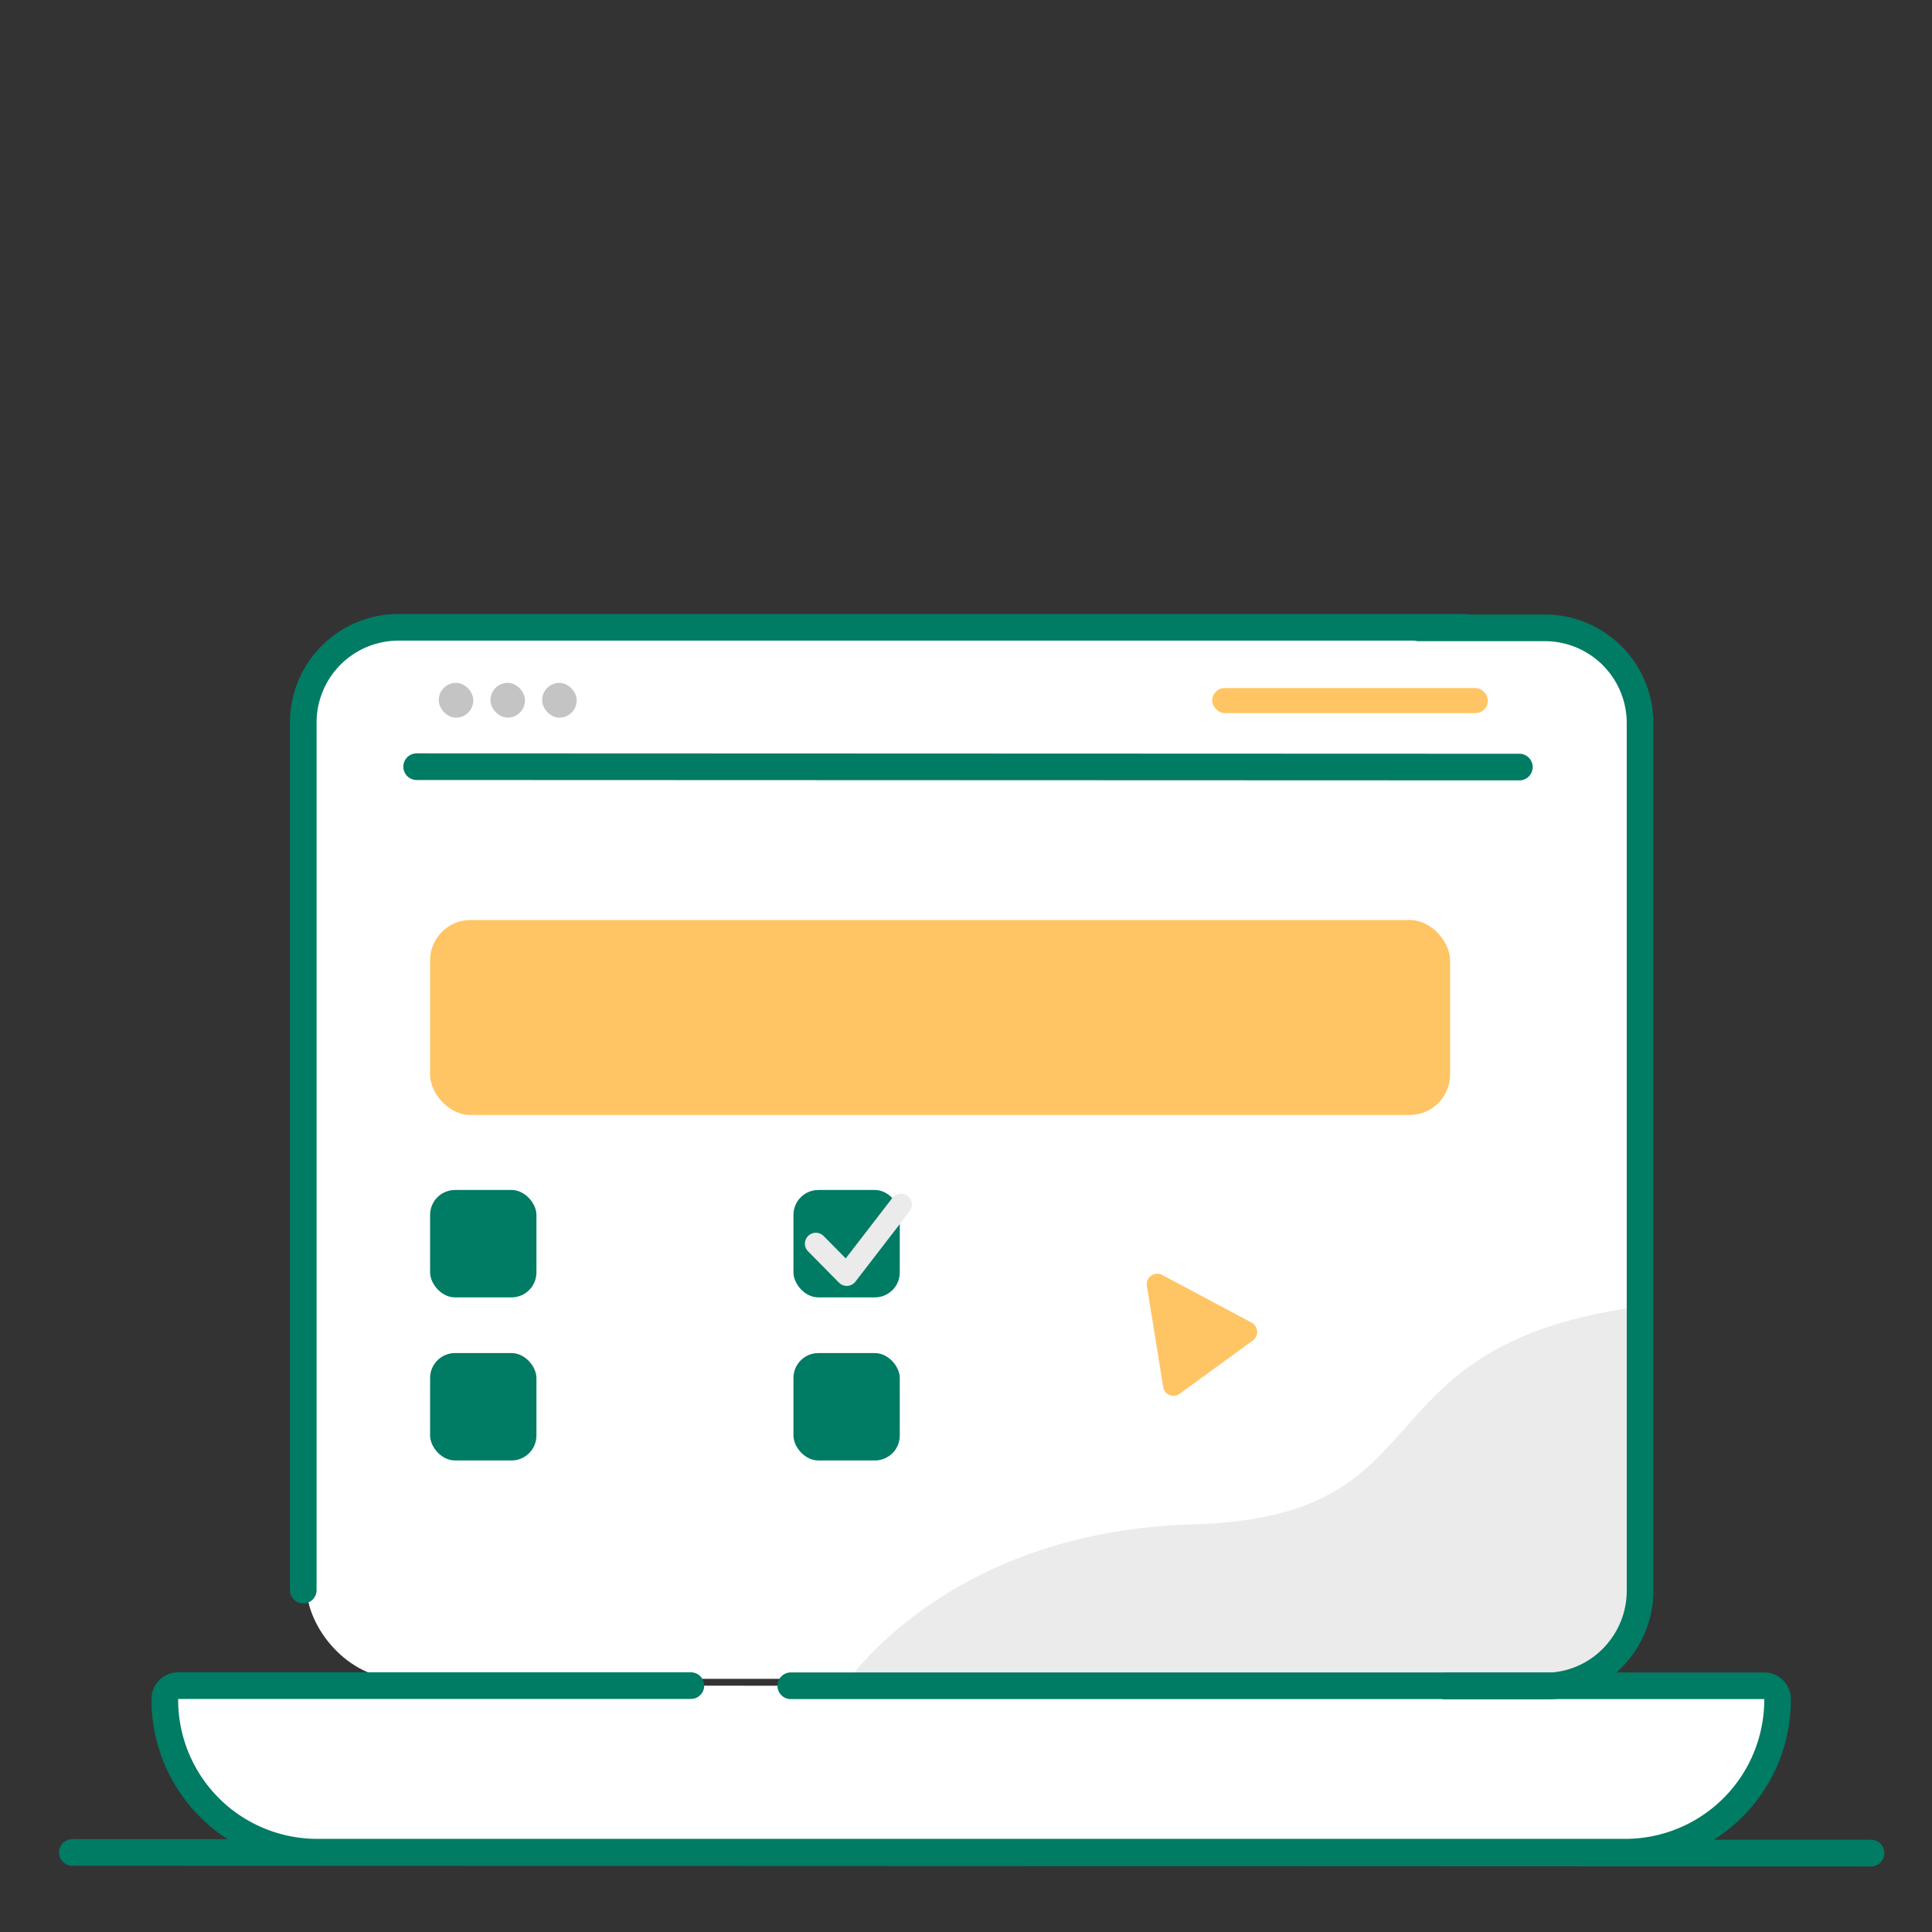 <svg id="_1_Онлайн-тест" data-name="1 Онлайн-тест" xmlns="http://www.w3.org/2000/svg" viewBox="0 0 145 145"><rect x="0" y="0" width="145" height="145" fill="#333333" stroke="none"/><defs><style>.cls-1,.cls-7{fill:none;stroke-linecap:round;}.cls-1{stroke:#007b64;stroke-miterlimit:10;stroke-width:2px;}.cls-2{fill:#fff;}.cls-3{fill:#ebebeb;}.cls-4{fill:#ffc463;}.cls-5{fill:#c4c4c4;}.cls-6{fill:#007b64;}.cls-7{stroke:#ebebeb;stroke-linejoin:round;stroke-width:1.64px;}</style></defs><title>1 Онлайн-тест</title><line class="cls-1" x1="5.43" y1="139.03" x2="140.43" y2="139.08"/><path class="cls-2" d="M59.35,126.52l73.06,0a1,1,0,0,1,1,1h0a11.44,11.44,0,0,1-11.39,11.49l-98.28,0a11.44,11.44,0,0,1-11.37-11.5h0a1,1,0,0,1,1-1l38.48,0"/><rect class="cls-2" x="23" y="47" width="100" height="79" rx="6.97"/><path class="cls-3" d="M63.36,126.52s7.52-11.61,26.25-12.12c19.16-.53,12-13.12,32.73-16.24l1,2.09V116.1s1,9.4-6.21,10.44S63.36,126.52,63.36,126.52Z"/><path class="cls-1" d="M22.76,119.34l0-65.1a7.15,7.15,0,0,1,7.1-7.16l80.06,0"/><path class="cls-1" d="M106.46,47.12H116a7.15,7.15,0,0,1,7.09,7.17l0,65.09a7.13,7.13,0,0,1-1.47,4.35,7.06,7.06,0,0,1-5.62,2.81h-7.5"/><path class="cls-1" d="M59.35,126.52l73.06,0a1,1,0,0,1,1,1h0a11.44,11.44,0,0,1-11.39,11.49l-98.28,0a11.44,11.44,0,0,1-11.37-11.5h0a1,1,0,0,1,1-1l38.48,0"/><line class="cls-1" x1="31.27" y1="57.54" x2="114.03" y2="57.57"/><rect class="cls-4" x="90.98" y="51.64" width="20.69" height="1.88" rx="0.94"/><rect class="cls-5" x="32.93" y="51.25" width="2.59" height="2.61" rx="1.29"/><rect class="cls-5" x="36.81" y="51.25" width="2.59" height="2.61" rx="1.29"/><rect class="cls-5" x="40.69" y="51.25" width="2.59" height="2.61" rx="1.29"/><rect class="cls-4" x="32.28" y="69.05" width="76.55" height="14.63" rx="3.03"/><rect class="cls-6" x="32.28" y="89.31" width="7.98" height="8.06" rx="1.87"/><rect class="cls-6" x="32.28" y="101.55" width="7.98" height="8.06" rx="1.87"/><rect class="cls-6" x="59.55" y="101.55" width="7.98" height="8.06" rx="1.87"/><rect class="cls-6" x="59.55" y="89.31" width="7.98" height="8.06" rx="1.87"/><path class="cls-4" d="M86.08,96.53l1.22,7.56a.78.78,0,0,0,1.24.51l5.49-4a.79.79,0,0,0-.09-1.33l-6.71-3.58A.79.79,0,0,0,86.08,96.53Z"/><polyline class="cls-7" points="67.62 90.41 63.55 95.69 61.23 93.34"/></svg>